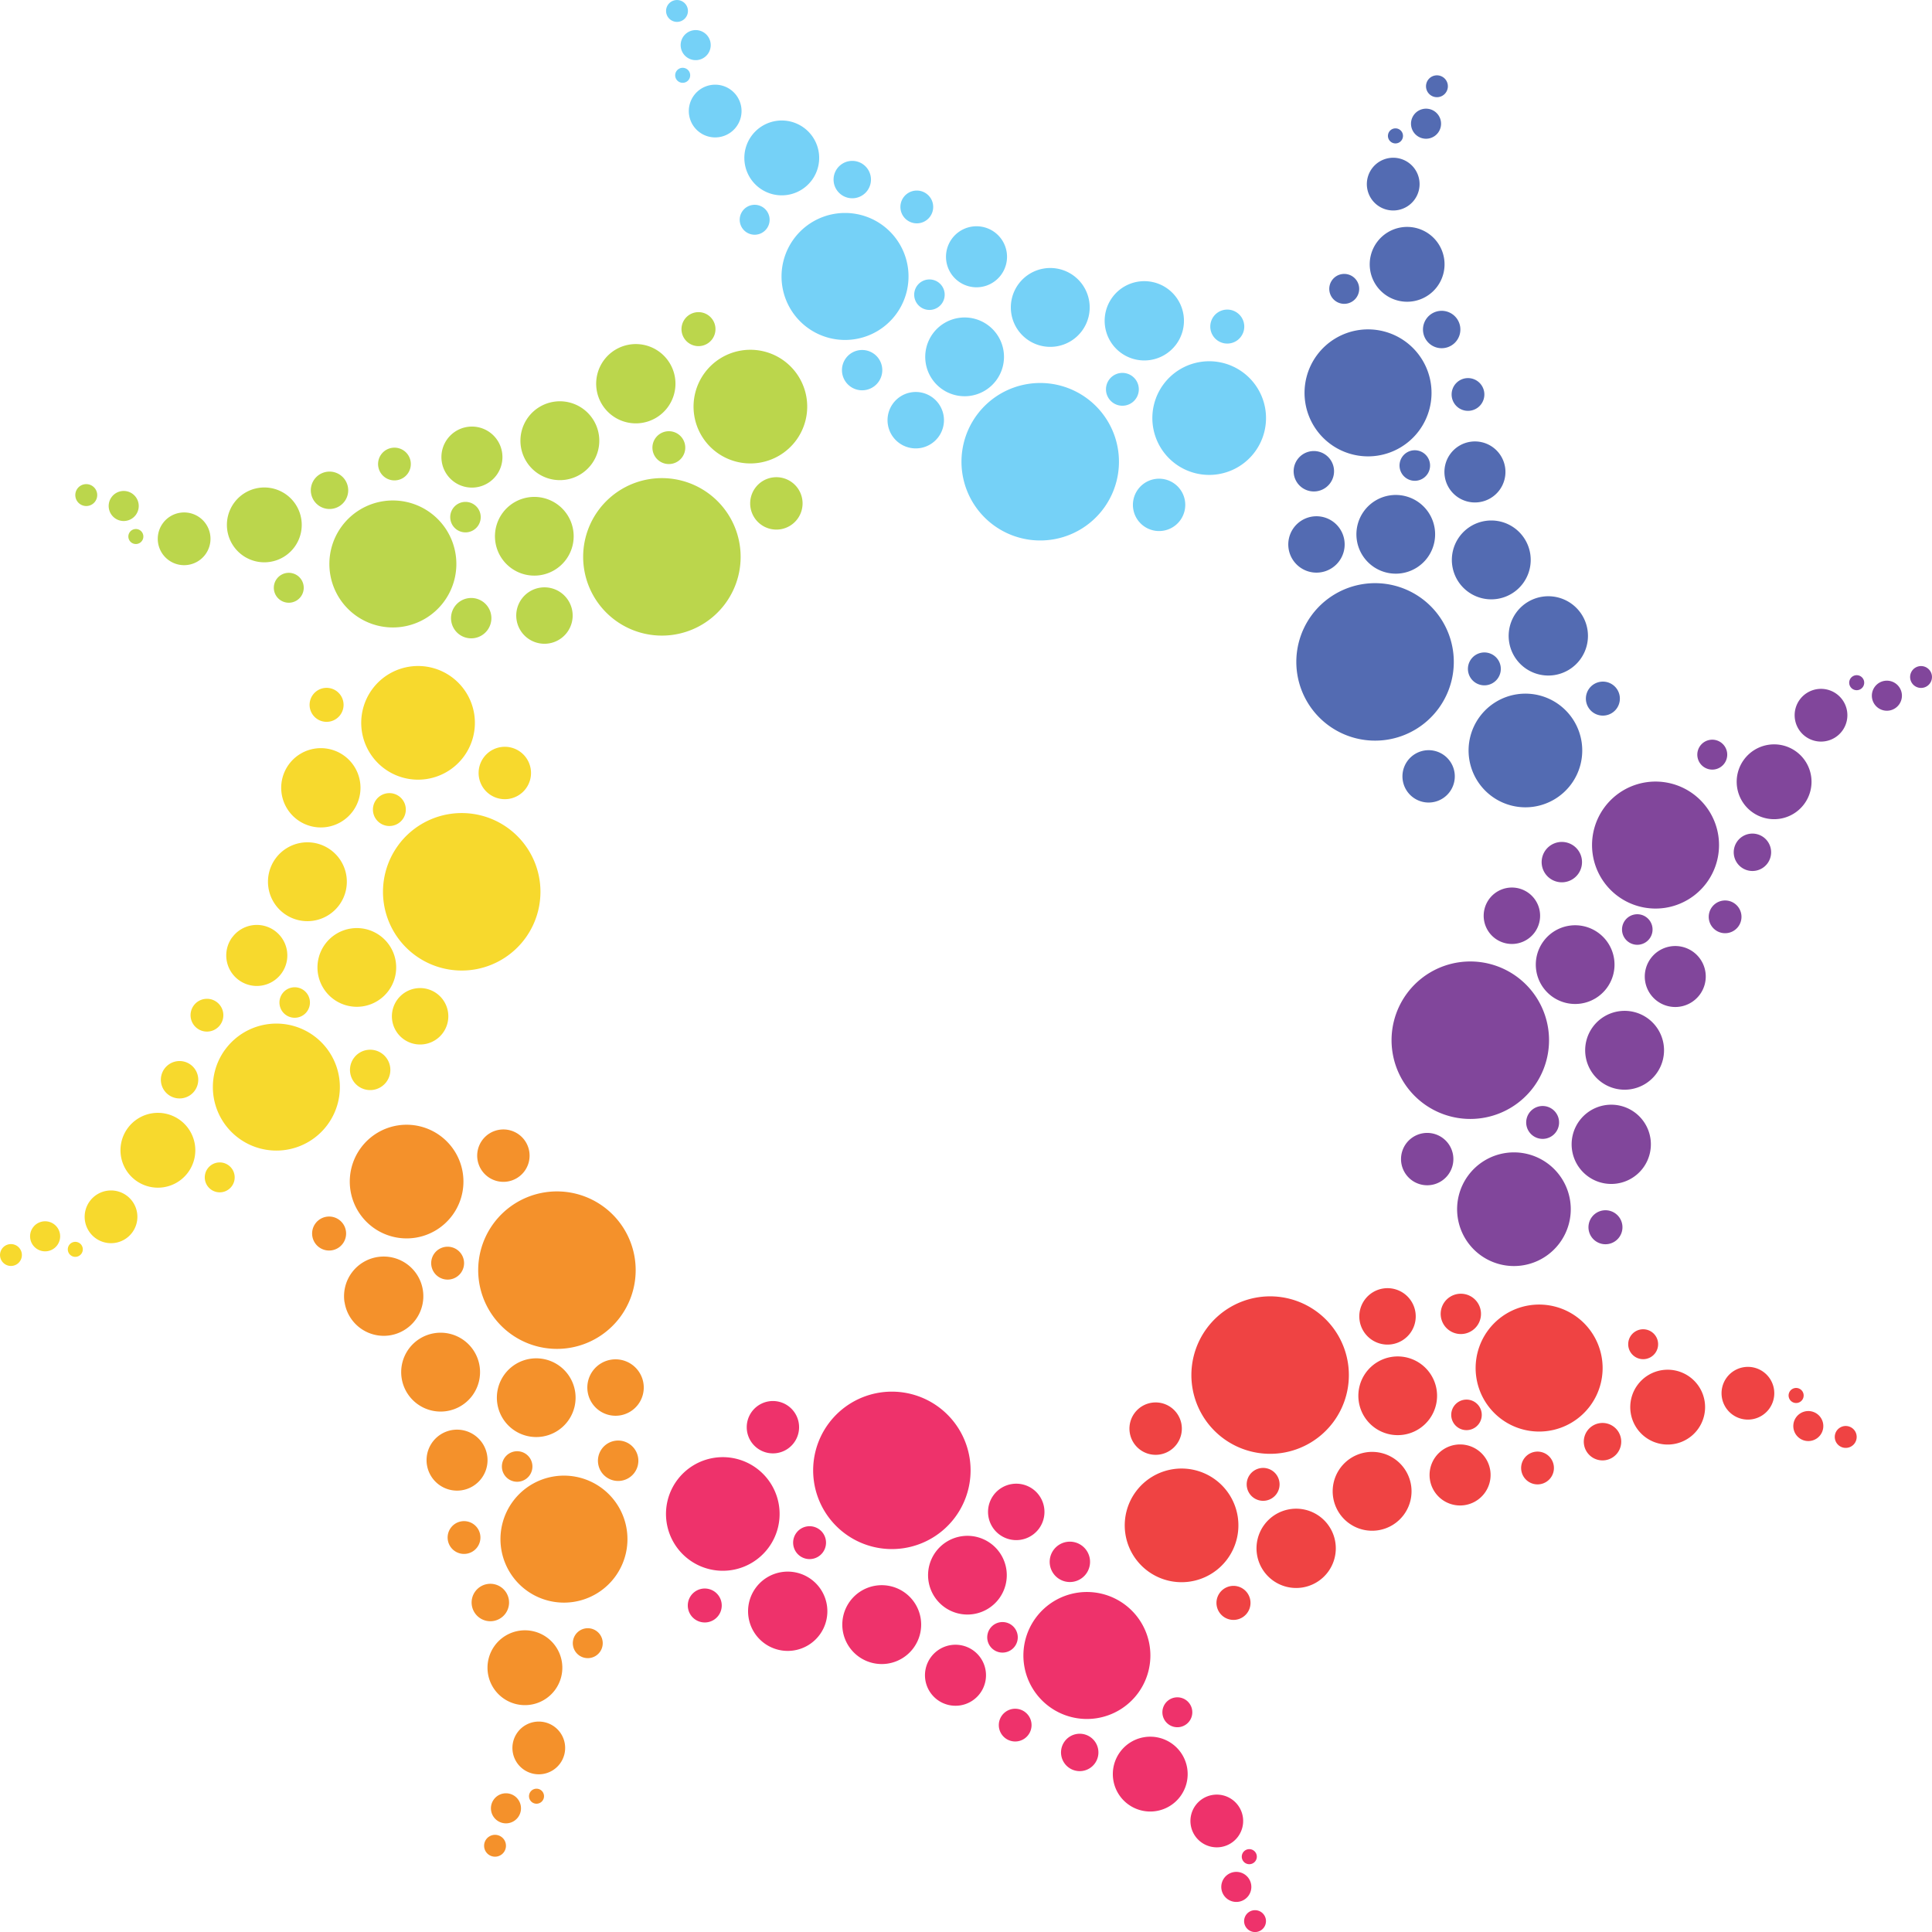 <svg xmlns="http://www.w3.org/2000/svg" width="80.604" height="80.605" viewBox="0 0 80.604 80.605">
  <g id="Group_11" data-name="Group 11" transform="translate(-77.744 -52.916)">
    <g id="Group_3" data-name="Group 3">
      <path id="Path_85" data-name="Path 85" d="M129.6,68.451a2.371,2.371,0,1,1-3.316.5,2.371,2.371,0,0,1,3.316-.5Z" fill="#75d1f7"/>
      <path id="Path_86" data-name="Path 86" d="M126.468,64.97a1.654,1.654,0,1,1-2.313.347,1.654,1.654,0,0,1,2.313-.347Z" fill="#75d1f7"/>
      <path id="Path_87" data-name="Path 87" d="M123.095,69.538a3.285,3.285,0,1,1-4.594.689,3.285,3.285,0,0,1,4.594-.689Z" fill="#75d1f7"/>
      <path id="Path_88" data-name="Path 88" d="M126.749,73.1a1.092,1.092,0,1,1-.812-.2,1.093,1.093,0,0,1,.812.2Z" fill="#75d1f7"/>
      <path id="Path_89" data-name="Path 89" d="M129.368,65.971a.709.709,0,1,1-.527-.131.709.709,0,0,1,.527.131Z" fill="#75d1f7"/>
      <path id="Path_90" data-name="Path 90" d="M124.98,68.609a.685.685,0,1,1-.51-.128A.686.686,0,0,1,124.98,68.609Z" fill="#75d1f7"/>
      <path id="Path_91" data-name="Path 91" d="M118.966,66.484a1.643,1.643,0,1,1-2.3.345,1.643,1.643,0,0,1,2.3-.345Z" fill="#75d1f7"/>
      <path id="Path_92" data-name="Path 92" d="M116.649,69.5a1.177,1.177,0,1,1-1.646.247A1.177,1.177,0,0,1,116.649,69.5Z" fill="#75d1f7"/>
      <path id="Path_93" data-name="Path 93" d="M122.539,64.419a1.645,1.645,0,1,1-2.3.345A1.645,1.645,0,0,1,122.539,64.419Z" fill="#75d1f7"/>
      <path id="Path_94" data-name="Path 94" d="M114.574,62.32a2.649,2.649,0,1,1-3.705.555,2.649,2.649,0,0,1,3.705-.555Z" fill="#75d1f7"/>
      <path id="Path_95" data-name="Path 95" d="M119.241,62.605a1.273,1.273,0,1,1-1.78.267,1.273,1.273,0,0,1,1.78-.267Z" fill="#75d1f7"/>
      <path id="Path_96" data-name="Path 96" d="M114.213,67.683a.841.841,0,1,1-.626-.156.843.843,0,0,1,.626.156Z" fill="#75d1f7"/>
      <path id="Path_97" data-name="Path 97" d="M111.287,58.249a1.561,1.561,0,1,1-2.183.328A1.561,1.561,0,0,1,111.287,58.249Z" fill="#75d1f7"/>
      <path id="Path_98" data-name="Path 98" d="M109.6,61.583a.624.624,0,1,1-.873.131.624.624,0,0,1,.873-.131Z" fill="#75d1f7"/>
      <path id="Path_99" data-name="Path 99" d="M113.765,59.781a.78.78,0,1,1-1.091.163.78.78,0,0,1,1.091-.163Z" fill="#75d1f7"/>
      <path id="Path_100" data-name="Path 100" d="M108.239,56.667a1.1,1.1,0,1,1-1.544.231,1.1,1.1,0,0,1,1.544-.231Z" fill="#75d1f7"/>
      <path id="Path_101" data-name="Path 101" d="M107.141,54.294a.627.627,0,1,1-.877.132.627.627,0,0,1,.877-.132Z" fill="#75d1f7"/>
      <path id="Path_102" data-name="Path 102" d="M106.258,53.005a.456.456,0,1,1-.638.1.456.456,0,0,1,.638-.1Z" fill="#75d1f7"/>
      <path id="Path_103" data-name="Path 103" d="M106.413,55.807a.313.313,0,1,1-.439.065.313.313,0,0,1,.439-.065Z" fill="#75d1f7"/>
      <path id="Path_104" data-name="Path 104" d="M116.4,61a.684.684,0,1,1-.957.144A.684.684,0,0,1,116.4,61Z" fill="#75d1f7"/>
      <path id="Path_105" data-name="Path 105" d="M116.9,64.7a.636.636,0,1,1-.891.133.636.636,0,0,1,.891-.133Z" fill="#75d1f7"/>
    </g>
    <g id="Group_4" data-name="Group 4">
      <path id="Path_106" data-name="Path 106" d="M108.7,67.535a2.371,2.371,0,1,1-1.994,2.7,2.371,2.371,0,0,1,1.994-2.7Z" fill="#bbd64c"/>
      <path id="Path_107" data-name="Path 107" d="M104.026,67.289a1.654,1.654,0,1,1-1.391,1.881,1.654,1.654,0,0,1,1.391-1.881Z" fill="#bbd64c"/>
      <path id="Path_108" data-name="Path 108" d="M104.871,72.9a3.285,3.285,0,1,1-2.761,3.735,3.285,3.285,0,0,1,2.761-3.735Z" fill="#bbd64c"/>
      <path id="Path_109" data-name="Path 109" d="M109.973,72.837a1.093,1.093,0,1,1-.919,1.243A1.093,1.093,0,0,1,109.973,72.837Z" fill="#bbd64c"/>
      <path id="Path_110" data-name="Path 110" d="M106.784,65.946a.709.709,0,1,1-.6.807.709.709,0,0,1,.6-.807Z" fill="#bbd64c"/>
      <path id="Path_111" data-name="Path 111" d="M105.548,70.914a.685.685,0,1,1-.45.27.686.686,0,0,1,.45-.27Z" fill="#bbd64c"/>
      <path id="Path_112" data-name="Path 112" d="M99.794,73.665a1.642,1.642,0,1,1-1.382,1.867,1.642,1.642,0,0,1,1.382-1.867Z" fill="#bbd64c"/>
      <path id="Path_113" data-name="Path 113" d="M100.285,77.433a1.177,1.177,0,1,1-.99,1.339,1.177,1.177,0,0,1,.99-1.339Z" fill="#bbd64c"/>
      <path id="Path_114" data-name="Path 114" d="M100.858,69.676a1.645,1.645,0,1,1-1.383,1.871A1.645,1.645,0,0,1,100.858,69.676Z" fill="#bbd64c"/>
      <path id="Path_115" data-name="Path 115" d="M93.743,73.825a2.649,2.649,0,1,1-2.228,3.013,2.649,2.649,0,0,1,2.228-3.013Z" fill="#bbd64c"/>
      <path id="Path_116" data-name="Path 116" d="M97.244,70.727a1.273,1.273,0,1,1-1.07,1.446A1.273,1.273,0,0,1,97.244,70.727Z" fill="#bbd64c"/>
      <path id="Path_117" data-name="Path 117" d="M97.279,77.873a.842.842,0,1,1-.553.332.843.843,0,0,1,.553-.332Z" fill="#bbd64c"/>
      <path id="Path_118" data-name="Path 118" d="M88.54,73.271a1.561,1.561,0,1,1-1.312,1.776,1.561,1.561,0,0,1,1.313-1.776Z" fill="#bbd64c"/>
      <path id="Path_119" data-name="Path 119" d="M89.7,76.821a.624.624,0,1,1-.525.71.624.624,0,0,1,.525-.71Z" fill="#bbd64c"/>
      <path id="Path_120" data-name="Path 120" d="M91.376,72.6a.78.78,0,1,1-.512.308A.781.781,0,0,1,91.376,72.6Z" fill="#bbd64c"/>
      <path id="Path_121" data-name="Path 121" d="M85.266,74.307a1.1,1.1,0,1,1-.725.435A1.1,1.1,0,0,1,85.266,74.307Z" fill="#bbd64c"/>
      <path id="Path_122" data-name="Path 122" d="M82.812,73.406a.627.627,0,1,1-.527.713A.627.627,0,0,1,82.812,73.406Z" fill="#bbd64c"/>
      <path id="Path_123" data-name="Path 123" d="M81.275,73.119a.457.457,0,1,1-.384.519.456.456,0,0,1,.384-.519Z" fill="#bbd64c"/>
      <path id="Path_124" data-name="Path 124" d="M83.367,74.99a.313.313,0,1,1-.206.123.314.314,0,0,1,.206-.123Z" fill="#bbd64c"/>
      <path id="Path_125" data-name="Path 125" d="M94.1,71.6a.683.683,0,1,1-.449.27A.684.684,0,0,1,94.1,71.6Z" fill="#bbd64c"/>
      <path id="Path_126" data-name="Path 126" d="M97.07,73.862a.636.636,0,1,1-.535.724A.636.636,0,0,1,97.07,73.862Z" fill="#bbd64c"/>
    </g>
    <g id="Group_5" data-name="Group 5">
      <path id="Path_127" data-name="Path 127" d="M93.278,81.665a2.371,2.371,0,1,1,.5,3.316,2.371,2.371,0,0,1-.5-3.316Z" fill="#f7d92d"/>
      <path id="Path_128" data-name="Path 128" d="M89.8,84.8a1.654,1.654,0,1,1,.346,2.313A1.654,1.654,0,0,1,89.8,84.8Z" fill="#f7d92d"/>
      <path id="Path_129" data-name="Path 129" d="M94.365,88.17a3.285,3.285,0,1,1,.688,4.593,3.285,3.285,0,0,1-.687-4.593Z" fill="#f7d92d"/>
      <path id="Path_130" data-name="Path 130" d="M97.926,84.516a1.093,1.093,0,1,1,.229,1.528,1.093,1.093,0,0,1-.229-1.528Z" fill="#f7d92d"/>
      <path id="Path_131" data-name="Path 131" d="M90.8,81.9a.709.709,0,1,1-.132.527A.709.709,0,0,1,90.8,81.9Z" fill="#f7d92d"/>
      <path id="Path_132" data-name="Path 132" d="M93.437,86.284a.686.686,0,1,1,.144.959.686.686,0,0,1-.144-.959Z" fill="#f7d92d"/>
      <path id="Path_133" data-name="Path 133" d="M91.312,92.3a1.642,1.642,0,1,1,.345,2.3,1.642,1.642,0,0,1-.345-2.3Z" fill="#f7d92d"/>
      <path id="Path_134" data-name="Path 134" d="M94.325,94.616a1.177,1.177,0,1,1,.246,1.646A1.177,1.177,0,0,1,94.325,94.616Z" fill="#f7d92d"/>
      <path id="Path_135" data-name="Path 135" d="M89.246,88.725a1.645,1.645,0,1,1,.345,2.3,1.645,1.645,0,0,1-.345-2.3Z" fill="#f7d92d"/>
      <path id="Path_136" data-name="Path 136" d="M87.148,96.69A2.649,2.649,0,1,1,87.7,100.4a2.649,2.649,0,0,1-.556-3.706Z" fill="#f7d92d"/>
      <path id="Path_137" data-name="Path 137" d="M87.433,92.023A1.273,1.273,0,1,1,87.7,93.8a1.273,1.273,0,0,1-.267-1.781Z" fill="#f7d92d"/>
      <path id="Path_138" data-name="Path 138" d="M92.511,97.052a.842.842,0,1,1,.176,1.178A.842.842,0,0,1,92.511,97.052Z" fill="#f7d92d"/>
      <path id="Path_139" data-name="Path 139" d="M83.076,99.978a1.561,1.561,0,1,1,.328,2.183A1.561,1.561,0,0,1,83.076,99.978Z" fill="#f7d92d"/>
      <path id="Path_140" data-name="Path 140" d="M86.41,101.665a.624.624,0,1,1-.116.464.625.625,0,0,1,.116-.464Z" fill="#f7d92d"/>
      <path id="Path_141" data-name="Path 141" d="M84.608,97.5a.78.78,0,1,1,.164,1.091.78.78,0,0,1-.164-1.091Z" fill="#f7d92d"/>
      <path id="Path_142" data-name="Path 142" d="M81.494,103.025a1.1,1.1,0,1,1,.231,1.544A1.1,1.1,0,0,1,81.494,103.025Z" fill="#f7d92d"/>
      <path id="Path_143" data-name="Path 143" d="M79.122,104.123a.627.627,0,1,1,.132.877.627.627,0,0,1-.132-.877Z" fill="#f7d92d"/>
      <path id="Path_144" data-name="Path 144" d="M77.833,105.007a.456.456,0,1,1,.1.638.456.456,0,0,1-.1-.638Z" fill="#f7d92d"/>
      <path id="Path_145" data-name="Path 145" d="M80.635,104.852a.313.313,0,1,1-.059.233.314.314,0,0,1,.059-.233Z" fill="#f7d92d"/>
      <path id="Path_146" data-name="Path 146" d="M85.828,94.864a.684.684,0,1,1,.143.956.684.684,0,0,1-.143-.956Z" fill="#f7d92d"/>
      <path id="Path_147" data-name="Path 147" d="M89.527,94.364a.636.636,0,1,1-.117.473A.636.636,0,0,1,89.527,94.364Z" fill="#f7d92d"/>
    </g>
    <g id="Group_6" data-name="Group 6">
      <path id="Path_148" data-name="Path 148" d="M92.363,102.562a2.371,2.371,0,1,1,2.7,1.994,2.371,2.371,0,0,1-2.7-1.994Z" fill="#f4912b"/>
      <path id="Path_149" data-name="Path 149" d="M92.116,107.238A1.654,1.654,0,1,1,94,108.629a1.654,1.654,0,0,1-1.881-1.391Z" fill="#f4912b"/>
      <path id="Path_150" data-name="Path 150" d="M97.731,106.394a3.285,3.285,0,1,1,3.735,2.762,3.285,3.285,0,0,1-3.735-2.762Z" fill="#f4912b"/>
      <path id="Path_151" data-name="Path 151" d="M97.665,101.293a1.093,1.093,0,1,1,1.243.918,1.093,1.093,0,0,1-1.243-.918Z" fill="#f4912b"/>
      <path id="Path_152" data-name="Path 152" d="M90.773,104.481a.709.709,0,1,1,.806.6.709.709,0,0,1-.806-.6Z" fill="#f4912b"/>
      <path id="Path_153" data-name="Path 153" d="M95.741,105.717a.686.686,0,1,1,.78.577.686.686,0,0,1-.78-.577Z" fill="#f4912b"/>
      <path id="Path_154" data-name="Path 154" d="M98.492,111.472a1.642,1.642,0,1,1,1.867,1.38,1.642,1.642,0,0,1-1.867-1.38Z" fill="#f4912b"/>
      <path id="Path_155" data-name="Path 155" d="M102.261,110.98a1.177,1.177,0,1,1,1.338.989,1.177,1.177,0,0,1-1.338-.989Z" fill="#f4912b"/>
      <path id="Path_156" data-name="Path 156" d="M94.5,110.406a1.645,1.645,0,1,1,1.871,1.383,1.645,1.645,0,0,1-1.871-1.383Z" fill="#f4912b"/>
      <path id="Path_157" data-name="Path 157" d="M98.653,117.522a2.649,2.649,0,1,1,3.012,2.227,2.649,2.649,0,0,1-3.012-2.227Z" fill="#f4912b"/>
      <path id="Path_158" data-name="Path 158" d="M95.554,114.02a1.272,1.272,0,1,1,.5.835A1.273,1.273,0,0,1,95.554,114.02Z" fill="#f4912b"/>
      <path id="Path_159" data-name="Path 159" d="M102.7,113.985a.843.843,0,1,1,.959.708.843.843,0,0,1-.959-.708Z" fill="#f4912b"/>
      <path id="Path_160" data-name="Path 160" d="M98.1,122.725a1.561,1.561,0,1,1,1.775,1.313,1.561,1.561,0,0,1-1.775-1.312Z" fill="#f4912b"/>
      <path id="Path_161" data-name="Path 161" d="M101.649,121.562a.624.624,0,1,1,.246.41.625.625,0,0,1-.246-.41Z" fill="#f4912b"/>
      <path id="Path_162" data-name="Path 162" d="M97.429,119.89a.781.781,0,1,1,.888.656A.781.781,0,0,1,97.429,119.89Z" fill="#f4912b"/>
      <path id="Path_163" data-name="Path 163" d="M99.134,126a1.1,1.1,0,1,1,1.256.928A1.1,1.1,0,0,1,99.134,126Z" fill="#f4912b"/>
      <path id="Path_164" data-name="Path 164" d="M98.233,128.453a.627.627,0,1,1,.713.527.627.627,0,0,1-.713-.527Z" fill="#f4912b"/>
      <path id="Path_165" data-name="Path 165" d="M97.946,129.989a.456.456,0,1,1,.519.384.456.456,0,0,1-.519-.384Z" fill="#f4912b"/>
      <path id="Path_166" data-name="Path 166" d="M99.818,127.9a.313.313,0,1,1,.356.264A.313.313,0,0,1,99.818,127.9Z" fill="#f4912b"/>
      <path id="Path_167" data-name="Path 167" d="M96.427,117.164a.684.684,0,1,1,.777.575.684.684,0,0,1-.777-.575Z" fill="#f4912b"/>
      <path id="Path_168" data-name="Path 168" d="M98.69,114.194a.637.637,0,1,1,.724.535.637.637,0,0,1-.724-.535Z" fill="#f4912b"/>
    </g>
    <g id="Group_7" data-name="Group 7">
      <path id="Path_169" data-name="Path 169" d="M106.492,117.986a2.37,2.37,0,1,1,3.315-.5A2.37,2.37,0,0,1,106.492,117.986Z" fill="#ee326b"/>
      <path id="Path_170" data-name="Path 170" d="M109.624,121.468a1.654,1.654,0,1,1,2.314-.346,1.654,1.654,0,0,1-2.314.346Z" fill="#ee326b"/>
      <path id="Path_171" data-name="Path 171" d="M113,116.9a3.284,3.284,0,1,1,4.595-.689A3.284,3.284,0,0,1,113,116.9Z" fill="#ee326b"/>
      <path id="Path_172" data-name="Path 172" d="M109.343,113.339a1.092,1.092,0,1,1,.812.2,1.093,1.093,0,0,1-.812-.2Z" fill="#ee326b"/>
      <path id="Path_173" data-name="Path 173" d="M106.725,120.466a.708.708,0,1,1,.527.132.709.709,0,0,1-.527-.132Z" fill="#ee326b"/>
      <path id="Path_174" data-name="Path 174" d="M111.112,117.828a.686.686,0,1,1,.959-.143.686.686,0,0,1-.959.143Z" fill="#ee326b"/>
      <path id="Path_175" data-name="Path 175" d="M117.127,119.952a1.642,1.642,0,1,1,2.3-.344A1.642,1.642,0,0,1,117.127,119.952Z" fill="#ee326b"/>
      <path id="Path_176" data-name="Path 176" d="M119.443,116.94a1.177,1.177,0,1,1,1.646-.247A1.177,1.177,0,0,1,119.443,116.94Z" fill="#ee326b"/>
      <path id="Path_177" data-name="Path 177" d="M113.553,122.019a1.645,1.645,0,1,1,2.3-.345,1.645,1.645,0,0,1-2.3.345Z" fill="#ee326b"/>
      <path id="Path_178" data-name="Path 178" d="M121.518,124.116a2.649,2.649,0,1,1,3.7-.555,2.649,2.649,0,0,1-3.7.555Z" fill="#ee326b"/>
      <path id="Path_179" data-name="Path 179" d="M116.851,123.832a1.273,1.273,0,1,1,1.78-.267,1.273,1.273,0,0,1-1.78.267Z" fill="#ee326b"/>
      <path id="Path_180" data-name="Path 180" d="M121.879,118.754a.842.842,0,1,1,1.178-.177.842.842,0,0,1-1.178.177Z" fill="#ee326b"/>
      <path id="Path_181" data-name="Path 181" d="M124.805,128.188a1.561,1.561,0,1,1,2.183-.327,1.561,1.561,0,0,1-2.183.327Z" fill="#ee326b"/>
      <path id="Path_182" data-name="Path 182" d="M126.493,124.855a.624.624,0,1,1,.464.115.624.624,0,0,1-.464-.115Z" fill="#ee326b"/>
      <path id="Path_183" data-name="Path 183" d="M122.327,126.656a.78.78,0,1,1,1.091-.164.78.78,0,0,1-1.091.164Z" fill="#ee326b"/>
      <path id="Path_184" data-name="Path 184" d="M127.852,129.77a1.1,1.1,0,1,1,1.544-.231A1.1,1.1,0,0,1,127.852,129.77Z" fill="#ee326b"/>
      <path id="Path_185" data-name="Path 185" d="M128.951,132.143a.627.627,0,1,1,.877-.132.627.627,0,0,1-.877.132Z" fill="#ee326b"/>
      <path id="Path_186" data-name="Path 186" d="M129.833,133.432a.456.456,0,1,1,.34.085.456.456,0,0,1-.34-.085Z" fill="#ee326b"/>
      <path id="Path_187" data-name="Path 187" d="M129.679,130.63a.314.314,0,1,1,.439-.066A.314.314,0,0,1,129.679,130.63Z" fill="#ee326b"/>
      <path id="Path_188" data-name="Path 188" d="M119.691,125.437a.683.683,0,1,1,.508.127.684.684,0,0,1-.508-.127Z" fill="#ee326b"/>
      <path id="Path_189" data-name="Path 189" d="M119.19,121.738a.637.637,0,1,1,.891-.133.637.637,0,0,1-.891.133Z" fill="#ee326b"/>
    </g>
    <g id="Group_8" data-name="Group 8">
      <path id="Path_190" data-name="Path 190" d="M127.39,118.9a2.371,2.371,0,1,1,1.994-2.7,2.371,2.371,0,0,1-1.994,2.7Z" fill="#ef4343"/>
      <path id="Path_191" data-name="Path 191" d="M132.066,119.149a1.654,1.654,0,1,1,1.39-1.881A1.654,1.654,0,0,1,132.066,119.149Z" fill="#ef4343"/>
      <path id="Path_192" data-name="Path 192" d="M131.221,113.534a3.285,3.285,0,1,1,2.762-3.736,3.285,3.285,0,0,1-2.762,3.736Z" fill="#ef4343"/>
      <path id="Path_193" data-name="Path 193" d="M126.12,113.6a1.093,1.093,0,1,1,.919-1.243A1.093,1.093,0,0,1,126.12,113.6Z" fill="#ef4343"/>
      <path id="Path_194" data-name="Path 194" d="M129.308,120.492a.71.71,0,1,1,.6-.807A.71.71,0,0,1,129.308,120.492Z" fill="#ef4343"/>
      <path id="Path_195" data-name="Path 195" d="M130.544,115.523a.686.686,0,1,1,.577-.78.686.686,0,0,1-.577.78Z" fill="#ef4343"/>
      <path id="Path_196" data-name="Path 196" d="M136.3,112.773a1.642,1.642,0,1,1,1.381-1.868,1.642,1.642,0,0,1-1.381,1.868Z" fill="#ef4343"/>
      <path id="Path_197" data-name="Path 197" d="M135.807,109a1.177,1.177,0,1,1,.989-1.338,1.177,1.177,0,0,1-.989,1.338Z" fill="#ef4343"/>
      <path id="Path_198" data-name="Path 198" d="M135.233,116.761a1.645,1.645,0,1,1,1.383-1.871A1.645,1.645,0,0,1,135.233,116.761Z" fill="#ef4343"/>
      <path id="Path_199" data-name="Path 199" d="M142.349,112.612a2.649,2.649,0,1,1,2.228-3.012,2.649,2.649,0,0,1-2.228,3.012Z" fill="#ef4343"/>
      <path id="Path_200" data-name="Path 200" d="M138.848,115.711a1.273,1.273,0,1,1,1.07-1.448,1.273,1.273,0,0,1-1.07,1.448Z" fill="#ef4343"/>
      <path id="Path_201" data-name="Path 201" d="M138.813,108.564a.841.841,0,1,1,.554-.332.843.843,0,0,1-.554.332Z" fill="#ef4343"/>
      <path id="Path_202" data-name="Path 202" d="M147.552,113.166a1.561,1.561,0,1,1,1.312-1.775A1.561,1.561,0,0,1,147.552,113.166Z" fill="#ef4343"/>
      <path id="Path_203" data-name="Path 203" d="M146.389,109.615a.624.624,0,1,1,.41-.246.624.624,0,0,1-.41.246Z" fill="#ef4343"/>
      <path id="Path_204" data-name="Path 204" d="M144.717,113.836a.781.781,0,1,1,.657-.888.781.781,0,0,1-.657.888Z" fill="#ef4343"/>
      <path id="Path_205" data-name="Path 205" d="M150.826,112.131a1.1,1.1,0,1,1,.929-1.256,1.1,1.1,0,0,1-.929,1.256Z" fill="#ef4343"/>
      <path id="Path_206" data-name="Path 206" d="M153.28,113.031a.626.626,0,1,1,.411-.247.627.627,0,0,1-.411.247Z" fill="#ef4343"/>
      <path id="Path_207" data-name="Path 207" d="M154.816,113.318a.457.457,0,1,1,.3-.18A.457.457,0,0,1,154.816,113.318Z" fill="#ef4343"/>
      <path id="Path_208" data-name="Path 208" d="M152.726,111.447a.314.314,0,1,1,.206-.124A.314.314,0,0,1,152.726,111.447Z" fill="#ef4343"/>
      <path id="Path_209" data-name="Path 209" d="M141.992,114.838a.684.684,0,1,1,.575-.778.684.684,0,0,1-.575.778Z" fill="#ef4343"/>
      <path id="Path_210" data-name="Path 210" d="M139.021,112.575a.637.637,0,1,1,.536-.724A.637.637,0,0,1,139.021,112.575Z" fill="#ef4343"/>
    </g>
    <g id="Group_9" data-name="Group 9">
      <path id="Path_211" data-name="Path 211" d="M142.814,104.773a2.371,2.371,0,1,1-.5-3.316,2.371,2.371,0,0,1,.5,3.316Z" fill="#81469b"/>
      <path id="Path_212" data-name="Path 212" d="M146.295,101.641a1.653,1.653,0,1,1,.306-1.229,1.654,1.654,0,0,1-.306,1.229Z" fill="#81469b"/>
      <path id="Path_213" data-name="Path 213" d="M141.727,98.267a3.285,3.285,0,1,1-.688-4.594,3.285,3.285,0,0,1,.688,4.594Z" fill="#81469b"/>
      <path id="Path_214" data-name="Path 214" d="M138.167,101.921a1.092,1.092,0,1,1,.2-.812,1.092,1.092,0,0,1-.2.812Z" fill="#81469b"/>
      <path id="Path_215" data-name="Path 215" d="M145.294,104.54a.709.709,0,1,1,.132-.527.709.709,0,0,1-.132.527Z" fill="#81469b"/>
      <path id="Path_216" data-name="Path 216" d="M142.655,100.153a.686.686,0,1,1,.127-.51.686.686,0,0,1-.127.51Z" fill="#81469b"/>
      <path id="Path_217" data-name="Path 217" d="M144.779,94.139a1.642,1.642,0,1,1-.344-2.3A1.642,1.642,0,0,1,144.779,94.139Z" fill="#81469b"/>
      <path id="Path_218" data-name="Path 218" d="M141.767,91.822a1.177,1.177,0,1,1,.218-.875A1.177,1.177,0,0,1,141.767,91.822Z" fill="#81469b"/>
      <path id="Path_219" data-name="Path 219" d="M146.846,97.712a1.645,1.645,0,1,1-.344-2.3,1.645,1.645,0,0,1,.344,2.3Z" fill="#81469b"/>
      <path id="Path_220" data-name="Path 220" d="M148.944,89.747a2.649,2.649,0,1,1-.556-3.705,2.649,2.649,0,0,1,.556,3.705Z" fill="#81469b"/>
      <path id="Path_221" data-name="Path 221" d="M148.659,94.414a1.272,1.272,0,1,1,.236-.945A1.273,1.273,0,0,1,148.659,94.414Z" fill="#81469b"/>
      <path id="Path_222" data-name="Path 222" d="M143.581,89.385a.842.842,0,1,1,.156-.626.843.843,0,0,1-.156.626Z" fill="#81469b"/>
      <path id="Path_223" data-name="Path 223" d="M153.016,86.46a1.561,1.561,0,1,1-.327-2.183,1.561,1.561,0,0,1,.327,2.183Z" fill="#81469b"/>
      <path id="Path_224" data-name="Path 224" d="M149.682,84.772a.624.624,0,1,1-.131-.874.624.624,0,0,1,.131.874Z" fill="#81469b"/>
      <path id="Path_225" data-name="Path 225" d="M151.483,88.938a.78.78,0,1,1-.164-1.092.78.78,0,0,1,.164,1.092Z" fill="#81469b"/>
      <path id="Path_226" data-name="Path 226" d="M154.6,83.412a1.1,1.1,0,1,1-.232-1.544A1.1,1.1,0,0,1,154.6,83.412Z" fill="#81469b"/>
      <path id="Path_227" data-name="Path 227" d="M156.97,82.314a.627.627,0,1,1-.131-.877A.627.627,0,0,1,156.97,82.314Z" fill="#81469b"/>
      <path id="Path_228" data-name="Path 228" d="M158.259,81.43a.456.456,0,1,1-.1-.638.456.456,0,0,1,.1.638Z" fill="#81469b"/>
      <path id="Path_229" data-name="Path 229" d="M155.458,81.585a.313.313,0,1,1-.065-.438A.313.313,0,0,1,155.458,81.585Z" fill="#81469b"/>
      <path id="Path_230" data-name="Path 230" d="M150.265,91.574a.683.683,0,1,1,.127-.508A.684.684,0,0,1,150.265,91.574Z" fill="#81469b"/>
      <path id="Path_231" data-name="Path 231" d="M146.565,92.074a.637.637,0,1,1-.133-.89A.637.637,0,0,1,146.565,92.074Z" fill="#81469b"/>
    </g>
    <g id="Group_10" data-name="Group 10">
      <path id="Path_232" data-name="Path 232" d="M143.73,83.876a2.371,2.371,0,1,1-2.7-1.994A2.371,2.371,0,0,1,143.73,83.876Z" fill="#536bb2"/>
      <path id="Path_233" data-name="Path 233" d="M143.976,79.2a1.654,1.654,0,1,1-1.881-1.39A1.654,1.654,0,0,1,143.976,79.2Z" fill="#536bb2"/>
      <path id="Path_234" data-name="Path 234" d="M138.361,80.044a3.285,3.285,0,1,1-3.735-2.762,3.285,3.285,0,0,1,3.735,2.762Z" fill="#536bb2"/>
      <path id="Path_235" data-name="Path 235" d="M138.427,85.145a1.092,1.092,0,1,1-.431-.717,1.093,1.093,0,0,1,.431.717Z" fill="#536bb2"/>
      <path id="Path_236" data-name="Path 236" d="M145.318,81.957a.709.709,0,1,1-.28-.465A.709.709,0,0,1,145.318,81.957Z" fill="#536bb2"/>
      <path id="Path_237" data-name="Path 237" d="M140.351,80.721a.686.686,0,1,1-.78-.577.686.686,0,0,1,.78.577Z" fill="#536bb2"/>
      <path id="Path_238" data-name="Path 238" d="M137.6,74.965a1.642,1.642,0,1,1-1.867-1.381,1.642,1.642,0,0,1,1.867,1.381Z" fill="#536bb2"/>
      <path id="Path_239" data-name="Path 239" d="M133.831,75.457a1.176,1.176,0,1,1-.464-.772A1.177,1.177,0,0,1,133.831,75.457Z" fill="#536bb2"/>
      <path id="Path_240" data-name="Path 240" d="M141.588,76.032a1.645,1.645,0,1,1-1.87-1.383A1.645,1.645,0,0,1,141.588,76.032Z" fill="#536bb2"/>
      <path id="Path_241" data-name="Path 241" d="M137.439,68.915a2.649,2.649,0,1,1-3.012-2.228,2.649,2.649,0,0,1,3.012,2.228Z" fill="#536bb2"/>
      <path id="Path_242" data-name="Path 242" d="M140.538,72.417a1.273,1.273,0,1,1-1.448-1.07,1.273,1.273,0,0,1,1.448,1.07Z" fill="#536bb2"/>
      <path id="Path_243" data-name="Path 243" d="M133.392,72.452a.843.843,0,1,1-.958-.709.843.843,0,0,1,.958.709Z" fill="#536bb2"/>
      <path id="Path_244" data-name="Path 244" d="M137.994,63.712a1.561,1.561,0,1,1-1.775-1.312A1.561,1.561,0,0,1,137.994,63.712Z" fill="#536bb2"/>
      <path id="Path_245" data-name="Path 245" d="M134.443,64.875a.624.624,0,1,1-.71-.524.624.624,0,0,1,.71.524Z" fill="#536bb2"/>
      <path id="Path_246" data-name="Path 246" d="M138.663,66.548a.78.78,0,1,1-.308-.512A.78.78,0,0,1,138.663,66.548Z" fill="#536bb2"/>
      <path id="Path_247" data-name="Path 247" d="M136.958,60.438a1.1,1.1,0,1,1-1.255-.928,1.1,1.1,0,0,1,1.255.928Z" fill="#536bb2"/>
      <path id="Path_248" data-name="Path 248" d="M137.859,57.984a.627.627,0,1,1-.713-.527A.627.627,0,0,1,137.859,57.984Z" fill="#536bb2"/>
      <path id="Path_249" data-name="Path 249" d="M138.145,56.448a.456.456,0,1,1-.519-.384.456.456,0,0,1,.519.384Z" fill="#536bb2"/>
      <path id="Path_250" data-name="Path 250" d="M136.274,58.538a.314.314,0,1,1-.356-.263A.314.314,0,0,1,136.274,58.538Z" fill="#536bb2"/>
      <path id="Path_251" data-name="Path 251" d="M139.665,69.273a.683.683,0,1,1-.27-.449.684.684,0,0,1,.27.449Z" fill="#536bb2"/>
      <path id="Path_252" data-name="Path 252" d="M137.4,72.243a.637.637,0,1,1-.724-.535A.637.637,0,0,1,137.4,72.243Z" fill="#536bb2"/>
    </g>
  </g>
</svg>
